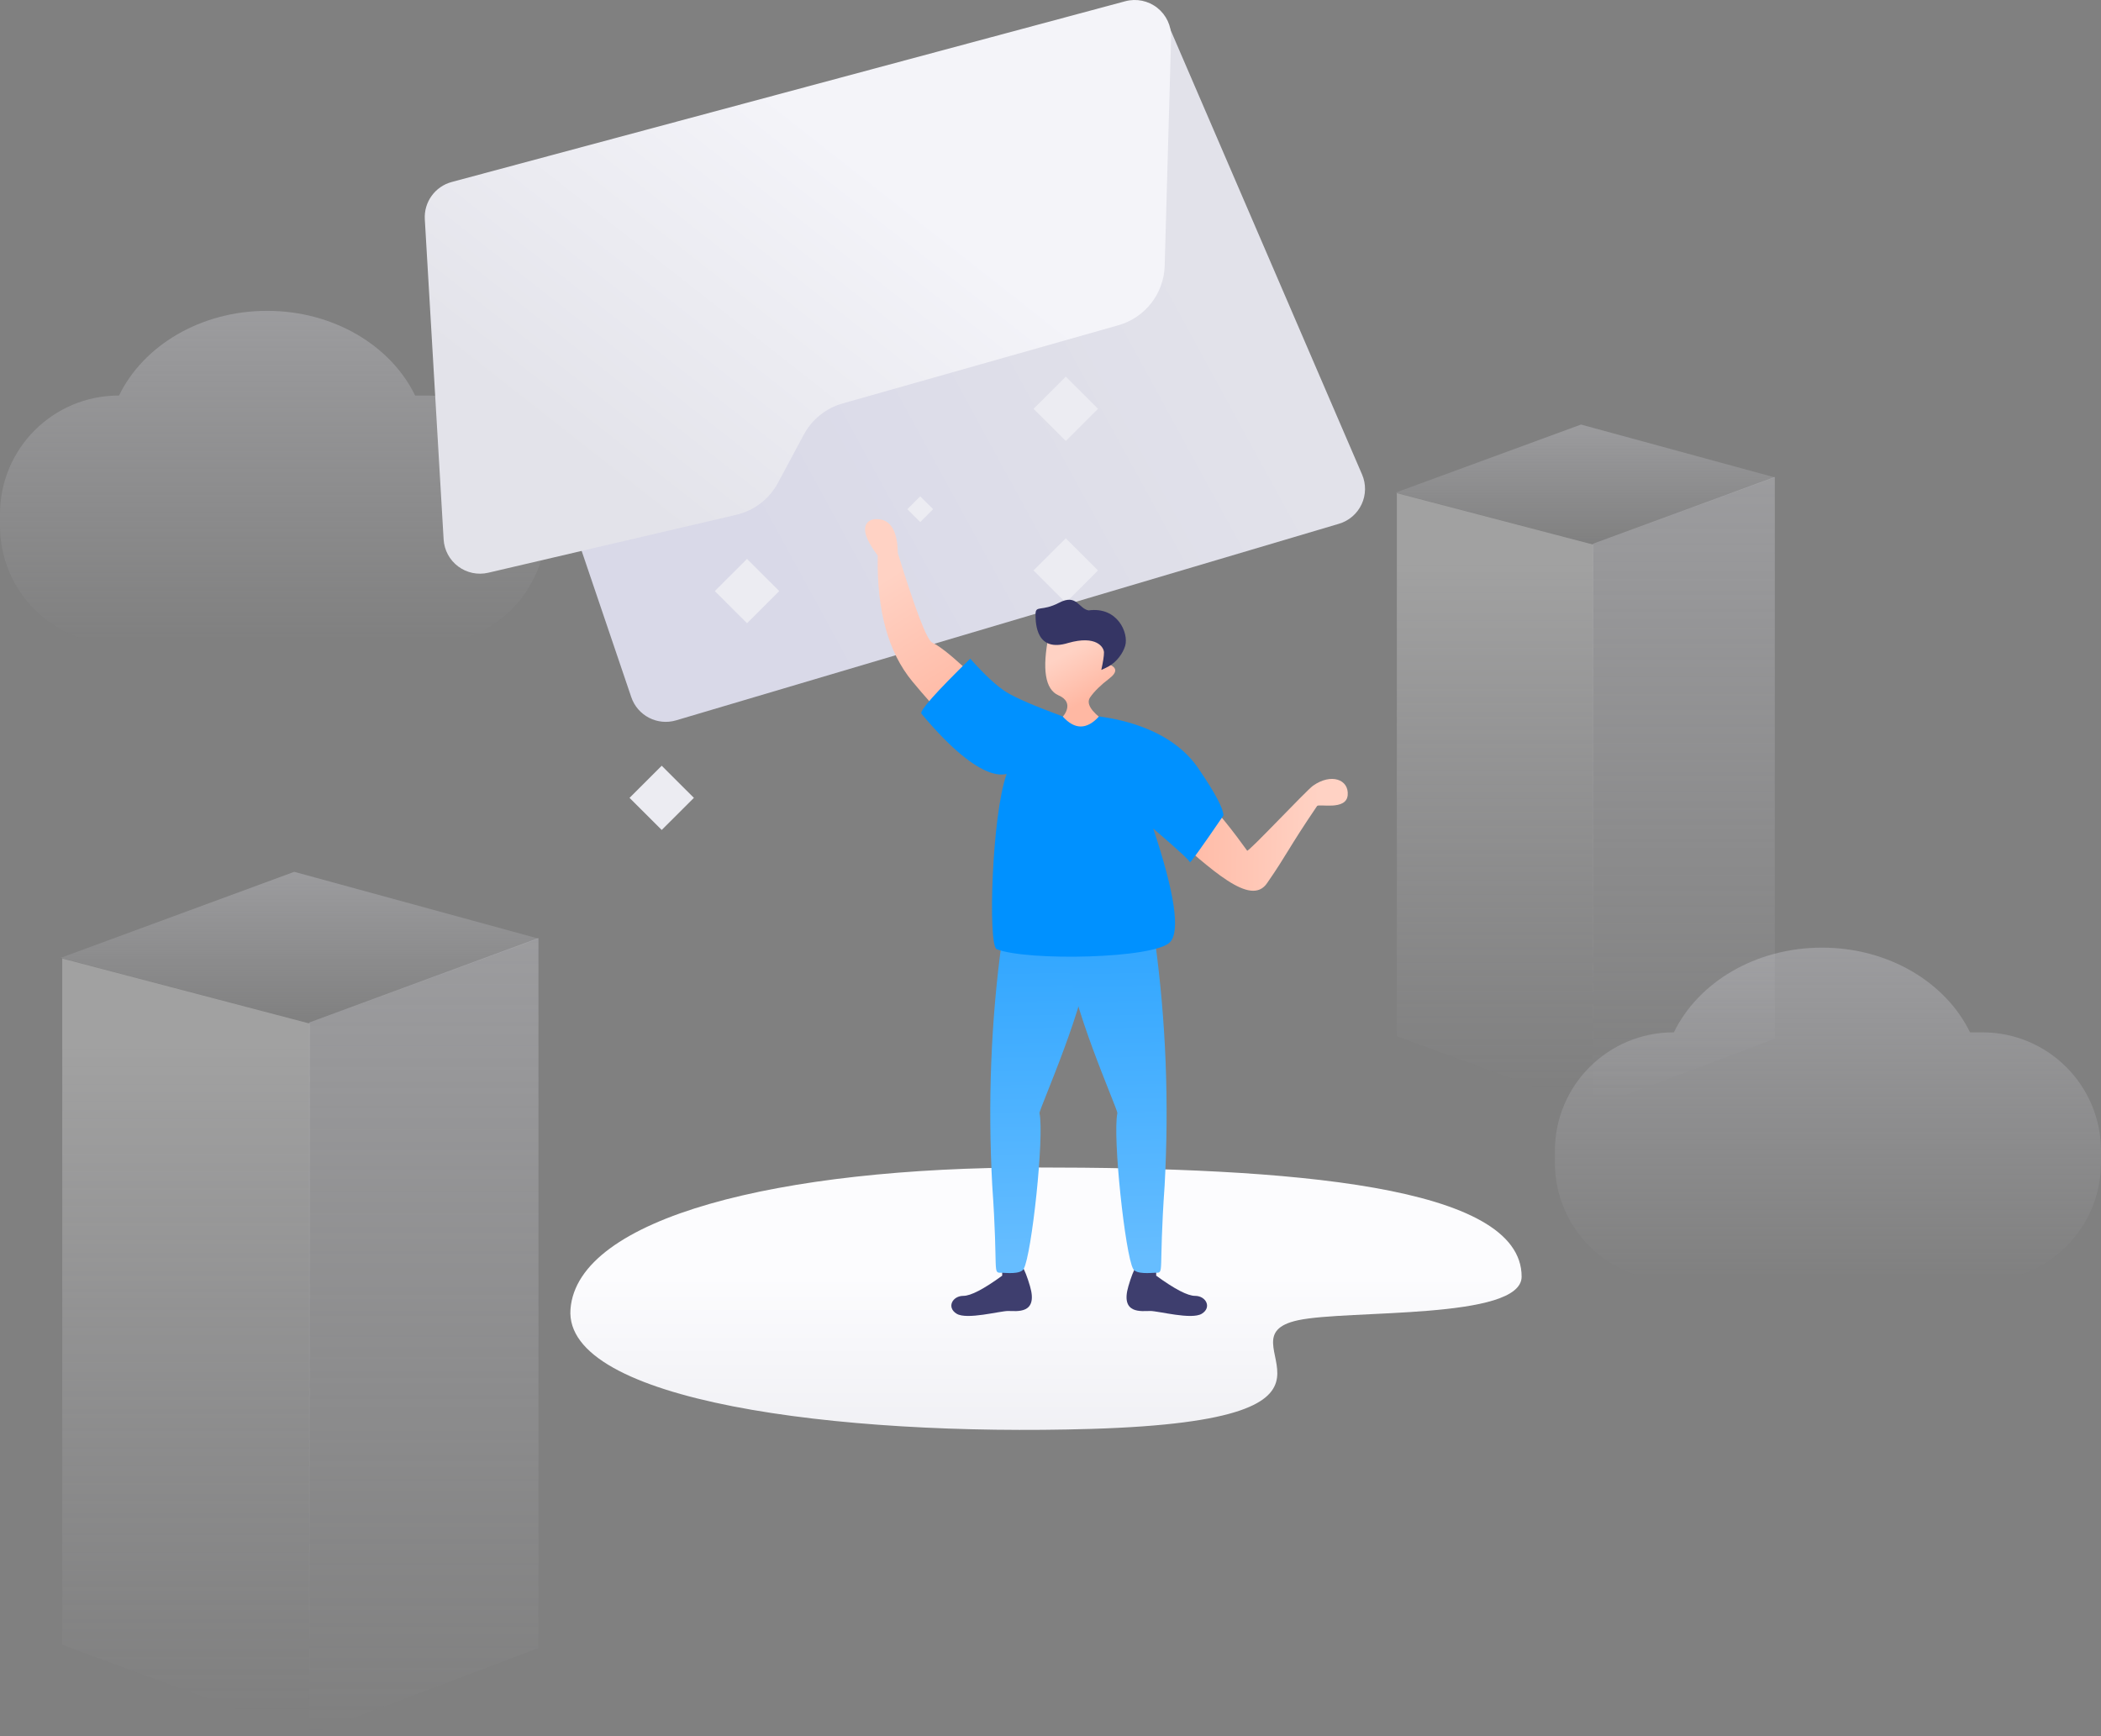 <?xml version="1.0" encoding="UTF-8"?>
<svg width="288px" height="238px" viewBox="0 0 288 238" version="1.1" xmlns="http://www.w3.org/2000/svg" xmlns:xlink="http://www.w3.org/1999/xlink">
    <rect x="0" y="0" width="288" height="238" fill="#808080" stroke="none"/>
    <title>zanwuneirong</title>
    <defs>
        <linearGradient x1="50%" y1="0%" x2="50%" y2="100%" id="linearGradient-1">
            <stop stop-color="#DCDCE4" offset="0%"></stop>
            <stop stop-color="#DEDEE6" stop-opacity="0" offset="100%"></stop>
        </linearGradient>
        <linearGradient x1="85.505%" y1="50%" x2="31.068%" y2="73.849%" id="linearGradient-2">
            <stop stop-color="#E2E2EA" offset="0%"></stop>
            <stop stop-color="#D9D9E8" offset="100%"></stop>
        </linearGradient>
        <linearGradient x1="68.017%" y1="37.918%" x2="23.434%" y2="82.11%" id="linearGradient-3">
            <stop stop-color="#F4F4F9" offset="0%"></stop>
            <stop stop-color="#E3E3EA" offset="100%"></stop>
        </linearGradient>
        <linearGradient x1="50%" y1="40.193%" x2="50%" y2="127.412%" id="linearGradient-4">
            <stop stop-color="#FCFCFE" offset="0%"></stop>
            <stop stop-color="#EBEBF0" offset="100%"></stop>
        </linearGradient>
        <linearGradient x1="42.788%" y1="13.233%" x2="67.492%" y2="75.962%" id="linearGradient-5">
            <stop stop-color="#FFD2C4" offset="0%"></stop>
            <stop stop-color="#FFB8A3" offset="100%"></stop>
        </linearGradient>
        <linearGradient x1="86.363%" y1="51.781%" x2="21.941%" y2="51.353%" id="linearGradient-6">
            <stop stop-color="#FFD2C4" offset="0%"></stop>
            <stop stop-color="#FFB8A3" offset="100%"></stop>
        </linearGradient>
        <linearGradient x1="48.36%" y1="95.34%" x2="47.847%" y2="2.993%" id="linearGradient-7">
            <stop stop-color="#66BDFF" offset="0%"></stop>
            <stop stop-color="#33A7FF" offset="100%"></stop>
        </linearGradient>
        <linearGradient x1="48.36%" y1="95.34%" x2="47.847%" y2="2.993%" id="linearGradient-8">
            <stop stop-color="#66BDFF" offset="0%"></stop>
            <stop stop-color="#33A7FF" offset="100%"></stop>
        </linearGradient>
        <linearGradient x1="41.833%" y1="18.629%" x2="58.962%" y2="64.528%" id="linearGradient-9">
            <stop stop-color="#FFD2C4" offset="0%"></stop>
            <stop stop-color="#FFB8A3" offset="100%"></stop>
        </linearGradient>
        <linearGradient x1="18.649%" y1="11.067%" x2="18.649%" y2="97.193%" id="linearGradient-10">
            <stop stop-color="#EEEEEE" offset="0%"></stop>
            <stop stop-color="#DEDEE6" stop-opacity="0" offset="100%"></stop>
        </linearGradient>
        <linearGradient x1="50%" y1="0%" x2="50%" y2="100%" id="linearGradient-11">
            <stop stop-color="#DCDCE4" offset="0%"></stop>
            <stop stop-color="#DEDEE6" stop-opacity="0" offset="100%"></stop>
        </linearGradient>
        <linearGradient x1="50%" y1="1.61661506e-13%" x2="50%" y2="100%" id="linearGradient-12">
            <stop stop-color="#DCDCE4" offset="0%"></stop>
            <stop stop-color="#DEDEE6" stop-opacity="0" offset="100%"></stop>
        </linearGradient>
        <linearGradient x1="18.651%" y1="11.067%" x2="18.651%" y2="97.194%" id="linearGradient-13">
            <stop stop-color="#EEEEEE" offset="0%"></stop>
            <stop stop-color="#DEDEE6" stop-opacity="0" offset="100%"></stop>
        </linearGradient>
        <linearGradient x1="50%" y1="1.93906896e-14%" x2="50%" y2="100%" id="linearGradient-14">
            <stop stop-color="#DCDCE4" offset="0%"></stop>
            <stop stop-color="#DEDEE6" stop-opacity="0" offset="100%"></stop>
        </linearGradient>
        <linearGradient x1="50%" y1="0%" x2="50%" y2="100%" id="linearGradient-15">
            <stop stop-color="#DCDCE4" offset="0%"></stop>
            <stop stop-color="#DEDEE6" stop-opacity="0" offset="100%"></stop>
        </linearGradient>
    </defs>
    <g id="产品管理" stroke="none" stroke-width="1" fill="none" fill-rule="evenodd">
        <g id="课程产品-暂无内容" transform="translate(-884, -441)">
            <g id="编组-21" transform="translate(666, 178)">
                <g id="编组" transform="translate(218, 263)">
                    <path d="M36.611,42.615 C45.76,42.615 53.602,47.41 56.905,54.229 L58.601,54.229 C67.58,54.229 74.859,61.505 74.859,70.48 L74.859,72.094 C74.859,81.07 67.58,88.345 58.601,88.345 L16.257,88.345 C7.278,88.345 0,81.07 0,72.094 L0,70.48 C0,61.505 7.278,54.229 16.257,54.229 L16.316,54.229 C19.618,47.41 27.46,42.615 36.611,42.615 L36.611,42.615 Z" id="路径" fill="url(#linearGradient-1)" fill-rule="nonzero" opacity="0.302"></path>
                    <path d="M68.193,25.251 L154.162,0.515 C156.577,-0.18 159.133,1.029 160.126,3.336 L186.709,65.052 C187.273,66.361 187.249,67.849 186.645,69.14 C186.04,70.431 184.912,71.402 183.545,71.808 L92.679,98.759 C90.108,99.521 87.395,98.116 86.533,95.577 L64.847,31.647 C64.409,30.355 64.519,28.941 65.151,27.733 C65.783,26.525 66.882,25.628 68.193,25.251 Z" id="路径" fill="url(#linearGradient-2)"></path>
                    <path d="M66.929,78.521 L100.934,70.575 C103.379,70.004 105.46,68.408 106.645,66.195 L110.18,59.594 C111.298,57.506 113.217,55.962 115.496,55.315 L153.305,44.59 C156.975,43.549 159.545,40.249 159.652,36.437 L160.535,5.13 C160.579,3.554 159.876,2.05 158.638,1.074 C157.401,0.097 155.775,-0.238 154.252,0.17 L61.92,24.952 C59.633,25.566 58.093,27.701 58.232,30.064 L60.811,73.956 C60.898,75.425 61.628,76.78 62.808,77.661 C63.987,78.541 65.496,78.856 66.929,78.521 L66.929,78.521 Z" id="路径" fill="url(#linearGradient-3)"></path>
                    <path d="M146.094,51.637 L150.512,56.046 L146.094,60.456 L141.676,56.046 L146.094,51.637 Z M146.094,73.802 L150.512,78.212 L146.094,82.621 L141.676,78.212 L146.094,73.802 Z M102.401,76.625 L106.819,81.035 L102.401,85.444 L97.983,81.035 L102.401,76.625 Z M90.706,104.981 L95.117,109.385 L90.706,113.787 L86.295,109.385 L90.706,104.981 Z M126.144,68.047 L127.911,69.81 L126.144,71.574 L124.377,69.81 L126.144,68.047 Z" id="形状" fill="#ECECF2"></path>
                    <path d="M208.581,175.025 C208.581,180.988 184.764,179.528 177.931,181.004 C166.472,183.481 191.157,194.652 149.546,195.901 C114.738,196.946 77.255,192.071 78.201,179.493 C79.147,166.915 106.832,160.059 141.892,160.059 C176.953,160.059 208.581,162.502 208.581,175.025 Z" id="路径" fill="url(#linearGradient-4)" fill-rule="nonzero"></path>
                    <path d="M139.285,98.596 C133.355,92.383 129.52,88.884 127.779,88.101 C127.058,87.742 125.491,83.657 123.077,75.847 C123.03,73.281 122.364,71.77 121.081,71.312 C120.255,71.047 118.808,71.04 118.598,72.329 C118.458,73.188 119.031,74.468 120.319,76.166 C120.167,83.656 121.743,89.402 125.049,93.406 C128.355,97.409 132.078,101.269 136.218,104.983 L139.285,99.264 L139.285,98.596 L139.285,98.596 Z" id="路径" fill="url(#linearGradient-5)"></path>
                    <path d="M164.672,109.455 C165.874,109.709 169.614,114.749 170.95,116.617 C170.932,117.053 179.063,108.375 179.977,107.726 C182.472,105.956 184.929,106.862 184.739,109.016 C184.55,111.17 180.773,110.162 180.542,110.503 C176.504,116.46 176.449,117.096 173.718,121.033 C171.461,124.469 166.014,119.138 159.947,113.928 C153.881,108.717 163.469,109.201 164.672,109.455 L164.672,109.455 Z" id="路径" fill="url(#linearGradient-6)"></path>
                    <path d="M137.38,174.893 C134.841,176.739 133.066,177.661 132.057,177.661 C130.544,177.661 129.726,179.253 131.134,180.112 C132.541,180.97 137.048,179.732 138.203,179.732 C139.357,179.732 142.328,180.224 141.19,176.334 C140.431,173.741 139.733,172.638 139.099,173.024 L137.38,173.57 L137.38,174.893 L137.38,174.893 Z M158.488,174.893 C161.028,176.739 162.803,177.661 163.812,177.661 C165.324,177.661 166.142,179.253 164.736,180.112 C163.328,180.97 158.821,179.732 157.666,179.732 C156.512,179.732 153.54,180.224 154.679,176.334 C155.438,173.741 156.135,172.638 156.77,173.024 L158.488,173.57 L158.488,174.893 L158.488,174.893 Z" id="形状" fill="#3E3E6E"></path>
                    <path d="M137.312,129.157 C135.833,140.051 135.4,151.173 136.014,162.52 C136.875,174.762 135.974,174.492 137.312,174.492 C137.817,174.492 139.876,174.767 140.329,173.96 C141.415,172.031 143.169,155.853 142.492,152.601 C142.425,152.112 149.241,136.931 149.241,131.027 C148.988,129.874 145.012,129.251 137.312,129.157 L137.312,129.157 Z" id="路径" fill="url(#linearGradient-7)"></path>
                    <path d="M158.348,129.157 C159.827,140.051 160.26,151.173 159.645,162.52 C158.785,174.762 159.686,174.492 158.348,174.492 C157.842,174.492 155.784,174.767 155.329,173.96 C154.245,172.031 152.491,155.853 153.167,152.601 C153.235,152.112 146.419,136.931 146.419,131.027 C146.672,129.874 150.648,129.251 158.348,129.157 L158.348,129.157 Z" id="路径" fill="url(#linearGradient-8)"></path>
                    <path d="M143.757,87.09 C142.824,91.755 143.263,94.499 145.074,95.32 C147.446,96.31 145.771,98.349 145.292,98.601 C144.972,98.768 145.05,99.334 145.526,100.302 C147.026,101.094 148.128,101.411 148.833,101.249 C149.537,101.087 150.397,100.294 151.41,98.867 C149.521,97.508 148.864,96.418 149.438,95.597 C150.012,94.776 150.884,93.92 152.053,93.028 C153.189,92.158 153.145,91.496 151.922,91.042 C152.217,90.219 152.327,89.28 152.25,88.226 L148.269,87.09 L144.218,86.206 L143.757,87.09 L143.757,87.09 Z" id="路径" fill="url(#linearGradient-9)"></path>
                    <path d="M146.421,88.15 C150.301,87.045 151.331,88.744 151.331,89.462 C151.331,89.941 151.208,90.736 150.964,91.845 C151.441,91.633 151.777,91.471 151.972,91.361 C153.161,90.688 153.95,89.493 154.231,88.562 C154.755,86.824 153.213,83.136 149.218,83.685 C147.825,83.422 147.605,81.37 145.184,82.632 C142.763,83.894 141.947,82.924 141.947,84.219 C141.947,85.514 142.048,89.503 146.421,88.15 Z" id="路径" fill="#353564"></path>
                    <path d="M145.666,98.219 C147.314,100.061 148.977,100.061 150.653,98.219 C152.232,98.464 160.445,99.443 164.424,105.577 C166.597,108.777 167.691,110.852 167.707,111.801 C164.635,116.291 163.099,118.428 163.099,118.216 C163.099,118.003 161.429,116.463 158.088,113.594 C161.021,122.428 161.793,127.613 160.406,129.146 C158.324,131.445 140.813,131.788 136.617,130.13 C135.403,129.499 135.97,111.708 137.978,106.145 C138.041,105.851 134.966,108.235 126.303,97.84 C126.028,97.459 128.258,94.946 132.996,90.303 C135.031,92.581 136.691,94.116 137.978,94.906 C139.265,95.695 141.827,96.801 145.666,98.219 L145.666,98.219 Z" id="路径" fill="#0091FF"></path>
                    <polygon id="路径" fill="url(#linearGradient-10)" fill-rule="nonzero" opacity="0.302" points="8.533 131.411 8.533 225.508 42.432 238 42.432 140.323 8.533 131.411"></polygon>
                    <polygon id="路径" fill="url(#linearGradient-11)" fill-rule="nonzero" opacity="0.302" points="42.378 140.187 73.812 128.605 73.812 225.946 42.378 237.858 42.378 140.187"></polygon>
                    <polygon id="路径" fill="url(#linearGradient-12)" fill-rule="nonzero" opacity="0.302" points="8.317 131.317 40.335 119.525 73.806 128.678 42.361 140.264 8.317 131.317"></polygon>
                    <polygon id="路径" fill="url(#linearGradient-13)" fill-rule="nonzero" opacity="0.302" points="191.477 67.61 191.477 142.069 218.38 151.953 218.38 74.662 191.477 67.61"></polygon>
                    <polygon id="路径" fill="url(#linearGradient-14)" fill-rule="nonzero" opacity="0.302" points="218.338 74.554 243.287 65.389 243.287 142.417 218.338 151.841"></polygon>
                    <polygon id="路径" fill="url(#linearGradient-15)" fill-rule="nonzero" opacity="0.302" points="191.306 67.536 216.718 58.205 243.281 65.448 218.325 74.616 191.306 67.536"></polygon>
                    <path d="M249.752,129.919 C258.901,129.919 266.743,134.714 270.046,141.533 L271.742,141.533 C280.721,141.533 288,148.809 288,157.783 L288,159.398 C288,168.373 280.721,175.649 271.742,175.649 L229.398,175.649 C220.418,175.649 213.141,168.373 213.141,159.398 L213.141,157.783 C213.141,148.809 220.418,141.533 229.398,141.533 L229.455,141.533 C232.758,134.714 240.601,129.919 249.752,129.919 Z" id="路径" fill="url(#linearGradient-1)" fill-rule="nonzero" opacity="0.302"></path>
                </g>
            </g>
        </g>
    </g>
</svg>